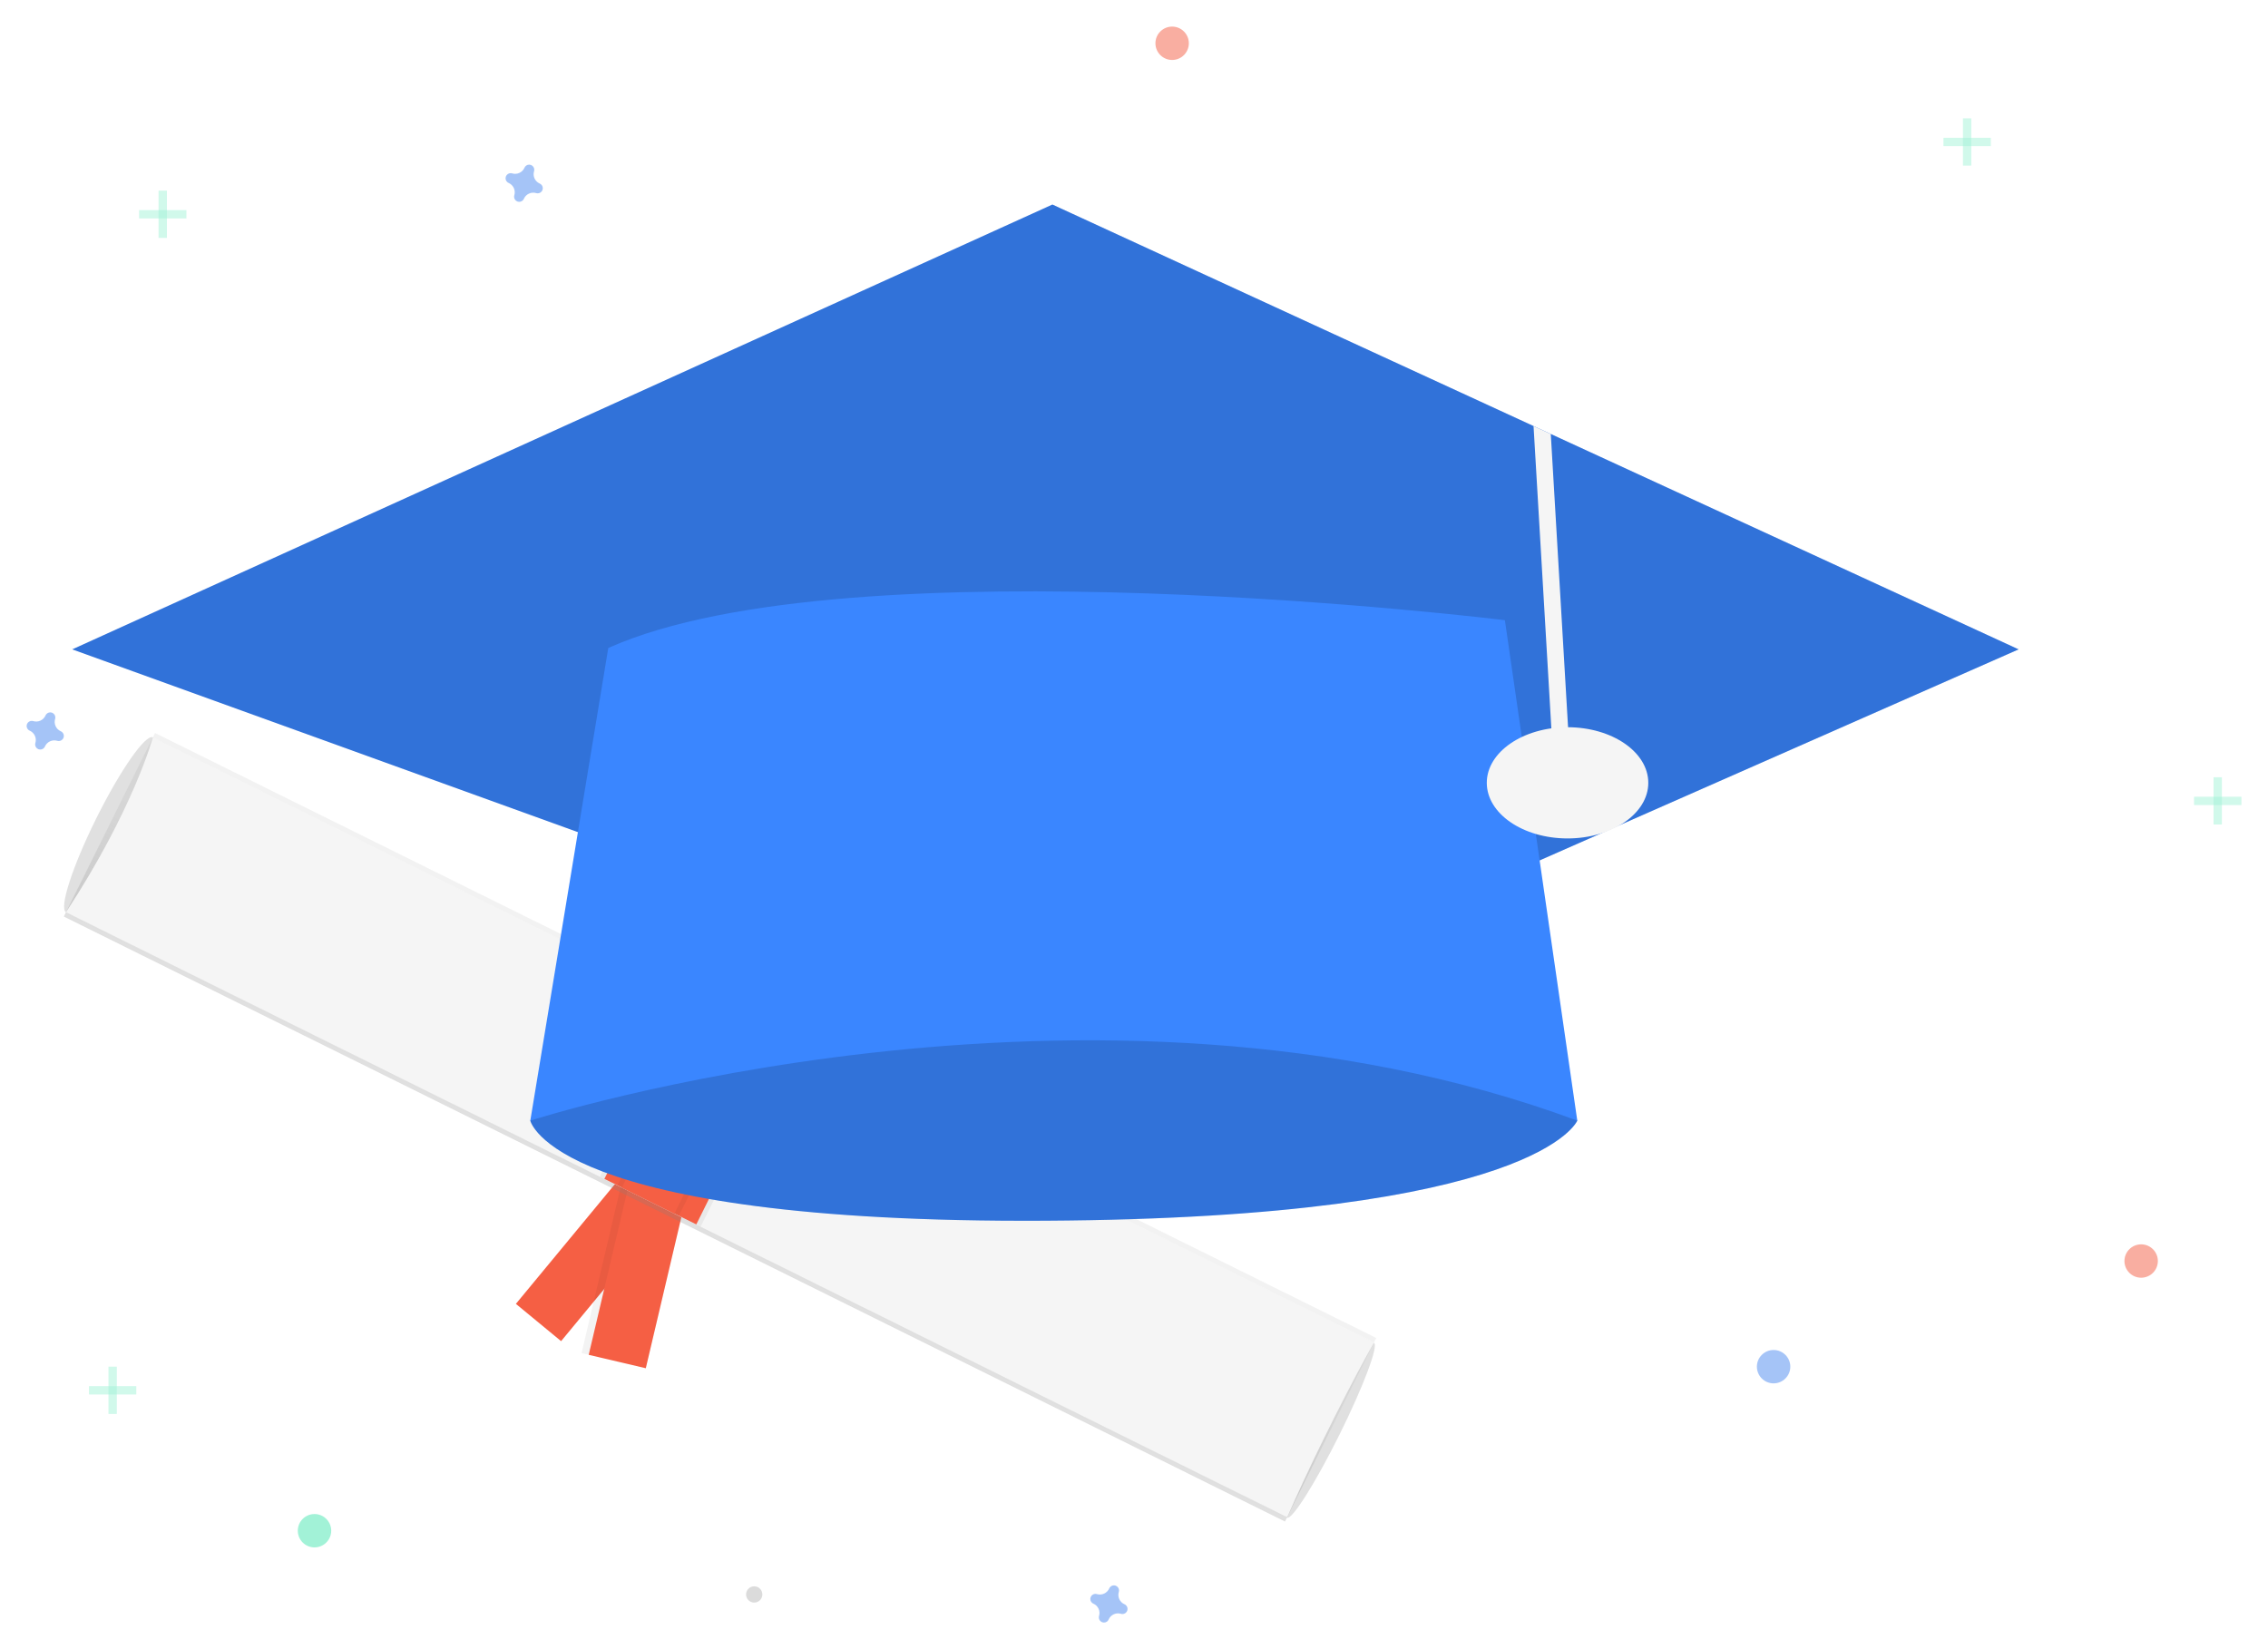 <svg width="341" height="248" viewBox="0 0 341 248" fill="none" xmlns="http://www.w3.org/2000/svg">
<defs>
<filter id="filter0_d" x="0" y="0" width="341" height="248" filterUnits="userSpaceOnUse" color-interpolation-filters="sRGB">
<feFlood flood-opacity="0" result="BackgroundImageFix"/>
<feColorMatrix in="SourceAlpha" type="matrix" values="0 0 0 0 0 0 0 0 0 0 0 0 0 0 0 0 0 0 127 0"/>
<feOffset dy="4"/>
<feGaussianBlur stdDeviation="2"/>
<feColorMatrix type="matrix" values="0 0 0 0 0 0 0 0 0 0 0 0 0 0 0 0 0 0 0.25 0"/>
<feBlend mode="normal" in2="BackgroundImageFix" result="effect1_dropShadow"/>
<feBlend mode="normal" in="SourceGraphic" in2="effect1_dropShadow" result="shape"/>
</filter>
<linearGradient id="paint0_linear" x1="101.403" y1="179.318" x2="115.087" y2="151.701" gradientUnits="userSpaceOnUse">
<stop stop-color="#808080" stop-opacity="0.25"/>
<stop offset="0.535" stop-color="#808080" stop-opacity="0.12"/>
<stop offset="1" stop-color="#808080" stop-opacity="0.1"/>
</linearGradient>
</defs>
<g filter="url(#filter0_d)">
<path d="M18.431 121.007C22.038 113.748 24.078 107.425 22.988 106.885C21.897 106.345 18.09 111.791 14.483 119.051C10.876 126.31 8.836 132.632 9.927 133.173C11.017 133.713 14.825 128.266 18.431 121.007Z" fill="#E0E0E0"/>
<path d="M201.389 211.748C204.996 204.489 207.319 198.307 206.578 197.94C205.838 197.573 202.313 203.16 198.707 210.419C195.1 217.678 192.777 223.86 193.518 224.227C194.258 224.594 197.783 219.007 201.389 211.748Z" fill="#E0E0E0"/>
<path d="M103.073 175.051L96.275 169.445L77.565 192.074L84.363 197.679L103.073 175.051Z" fill="#F55F44"/>
<path opacity="0.05" d="M87.441 199.484L97.097 201.752L103.822 173.185L94.166 170.918L87.441 199.484Z" fill="black"/>
<path d="M88.515 199.737L97.097 201.752L103.822 173.185L95.241 171.17L88.515 199.737Z" fill="#F55F44"/>
<path d="M23.314 106.228L9.6 133.83L193.206 224.806L206.92 197.204L23.314 106.228Z" fill="url(#paint0_linear)"/>
<path d="M193.533 224.149C189.939 222.427 7.294 131.868 9.927 133.173C20.064 117.721 22.988 106.885 22.988 106.885L206.594 197.861C206.594 197.861 200.146 209.161 193.533 224.149Z" fill="#F5F5F5"/>
<path opacity="0.05" d="M118.41 154.166L103.274 146.667L90.213 172.954L105.349 180.454L118.41 154.166Z" fill="black"/>
<path d="M117.752 153.84L103.932 146.993L90.871 173.28L104.691 180.128L117.752 153.84Z" fill="#F55F44"/>
<path opacity="0.05" d="M115.12 152.536L105.907 147.971L92.846 174.259L102.059 178.824L115.12 152.536Z" fill="black"/>
<path d="M114.462 152.21L106.565 148.297L93.504 174.585L101.401 178.498L114.462 152.21Z" fill="#F55F44"/>
<path d="M113.398 236.995C114.075 236.995 114.623 236.447 114.623 235.772C114.623 235.096 114.075 234.549 113.398 234.549C112.722 234.549 112.173 235.096 112.173 235.772C112.173 236.447 112.722 236.995 113.398 236.995Z" fill="#DBDBDB"/>
<g opacity="0.5">
<path opacity="0.5" d="M17.562 201.52H16.306V208.627H17.562V201.52Z" fill="#47E6B1"/>
<path opacity="0.5" d="M20.493 205.701V204.446H13.376V205.701H20.493Z" fill="#47E6B1"/>
</g>
<g opacity="0.5">
<path opacity="0.5" d="M334.069 112.885H332.813V119.992H334.069V112.885Z" fill="#47E6B1"/>
<path opacity="0.5" d="M337 117.065V115.811H329.883V117.065H337Z" fill="#47E6B1"/>
</g>
<g opacity="0.5">
<path opacity="0.5" d="M25.098 24.667H23.842V31.775H25.098V24.667Z" fill="#47E6B1"/>
<path opacity="0.5" d="M28.029 28.848V27.594H20.912V28.848H28.029Z" fill="#47E6B1"/>
</g>
<g opacity="0.5">
<path opacity="0.5" d="M296.39 13.797H295.134V20.904H296.39V13.797Z" fill="#47E6B1"/>
<path opacity="0.5" d="M299.321 17.978V16.724H292.203V17.978H299.321Z" fill="#47E6B1"/>
</g>
<path opacity="0.5" d="M9.145 105.968C8.799 105.817 8.52 105.545 8.362 105.202C8.204 104.86 8.178 104.472 8.288 104.111C8.306 104.056 8.317 103.999 8.321 103.941C8.332 103.775 8.288 103.611 8.197 103.473C8.107 103.334 7.974 103.228 7.818 103.171C7.663 103.114 7.493 103.108 7.334 103.155C7.175 103.201 7.035 103.298 6.936 103.43C6.901 103.477 6.873 103.528 6.85 103.581C6.699 103.927 6.427 104.205 6.084 104.363C5.741 104.521 5.352 104.547 4.991 104.437C4.936 104.42 4.878 104.408 4.82 104.404C4.655 104.394 4.491 104.437 4.352 104.528C4.213 104.618 4.107 104.751 4.05 104.906C3.992 105.062 3.987 105.231 4.033 105.39C4.08 105.549 4.177 105.688 4.309 105.788C4.356 105.822 4.407 105.851 4.46 105.873C4.807 106.024 5.085 106.296 5.243 106.639C5.401 106.981 5.428 107.369 5.318 107.73C5.3 107.785 5.289 107.842 5.284 107.9C5.274 108.066 5.318 108.23 5.408 108.368C5.499 108.507 5.632 108.613 5.787 108.67C5.943 108.727 6.113 108.733 6.272 108.686C6.431 108.64 6.57 108.543 6.67 108.411C6.704 108.364 6.733 108.313 6.756 108.26C6.906 107.914 7.179 107.636 7.522 107.478C7.865 107.32 8.254 107.294 8.615 107.404C8.67 107.421 8.727 107.433 8.785 107.437C8.951 107.447 9.115 107.404 9.254 107.313C9.393 107.223 9.499 107.09 9.556 106.935C9.613 106.779 9.619 106.61 9.572 106.451C9.526 106.292 9.429 106.153 9.297 106.053C9.25 106.019 9.199 105.99 9.145 105.968Z" fill="#4D8AF0"/>
<path opacity="0.5" d="M81.155 23.604C80.809 23.453 80.53 23.181 80.372 22.839C80.214 22.496 80.187 22.108 80.298 21.747C80.315 21.692 80.327 21.635 80.331 21.577C80.341 21.412 80.298 21.247 80.207 21.109C80.116 20.97 79.984 20.864 79.828 20.807C79.672 20.75 79.503 20.744 79.344 20.791C79.185 20.837 79.045 20.934 78.945 21.066C78.911 21.113 78.882 21.164 78.86 21.217C78.709 21.563 78.436 21.841 78.093 21.999C77.751 22.157 77.362 22.183 77 22.073C76.945 22.056 76.888 22.044 76.83 22.04C76.664 22.03 76.5 22.073 76.361 22.164C76.222 22.254 76.117 22.387 76.059 22.542C76.002 22.698 75.996 22.867 76.043 23.026C76.09 23.185 76.186 23.325 76.319 23.424C76.365 23.458 76.416 23.487 76.47 23.509C76.816 23.66 77.095 23.932 77.253 24.275C77.411 24.617 77.437 25.006 77.327 25.366C77.309 25.421 77.298 25.479 77.294 25.537C77.284 25.702 77.327 25.866 77.418 26.004C77.508 26.143 77.641 26.249 77.797 26.306C77.952 26.363 78.122 26.369 78.281 26.322C78.44 26.276 78.58 26.179 78.68 26.047C78.714 26 78.743 25.949 78.765 25.896C78.916 25.55 79.189 25.272 79.531 25.114C79.874 24.956 80.263 24.93 80.624 25.04C80.68 25.058 80.737 25.069 80.795 25.073C80.96 25.083 81.125 25.04 81.263 24.949C81.402 24.859 81.508 24.726 81.566 24.571C81.623 24.416 81.629 24.246 81.582 24.087C81.535 23.928 81.439 23.789 81.306 23.689C81.259 23.655 81.208 23.626 81.155 23.604Z" fill="#4D8AF0"/>
<path opacity="0.5" d="M169.073 237.248C168.727 237.098 168.449 236.825 168.291 236.483C168.133 236.141 168.106 235.752 168.216 235.391C168.234 235.336 168.245 235.279 168.25 235.221C168.26 235.056 168.216 234.892 168.126 234.753C168.035 234.615 167.902 234.509 167.747 234.452C167.591 234.394 167.421 234.389 167.262 234.435C167.103 234.482 166.964 234.578 166.864 234.711C166.829 234.757 166.801 234.808 166.778 234.862C166.628 235.207 166.355 235.486 166.012 235.644C165.669 235.801 165.28 235.828 164.919 235.718C164.864 235.7 164.806 235.689 164.748 235.684C164.583 235.674 164.419 235.718 164.28 235.808C164.141 235.899 164.035 236.031 163.978 236.187C163.92 236.342 163.915 236.512 163.961 236.67C164.008 236.829 164.105 236.969 164.237 237.068C164.284 237.103 164.335 237.131 164.389 237.154C164.735 237.304 165.013 237.577 165.171 237.919C165.33 238.261 165.356 238.65 165.246 239.01C165.228 239.066 165.217 239.123 165.212 239.181C165.202 239.346 165.246 239.51 165.336 239.649C165.427 239.787 165.56 239.893 165.715 239.95C165.871 240.008 166.041 240.013 166.2 239.967C166.359 239.92 166.499 239.824 166.598 239.691C166.633 239.645 166.661 239.594 166.684 239.54C166.834 239.195 167.107 238.916 167.45 238.758C167.793 238.601 168.182 238.574 168.543 238.684C168.598 238.702 168.656 238.713 168.714 238.718C168.879 238.728 169.043 238.684 169.182 238.594C169.321 238.503 169.427 238.371 169.484 238.215C169.542 238.06 169.547 237.89 169.501 237.732C169.454 237.573 169.357 237.433 169.225 237.333C169.178 237.299 169.127 237.271 169.073 237.248Z" fill="#4D8AF0"/>
<path opacity="0.5" d="M321.928 188.141C323.316 188.141 324.44 187.018 324.44 185.632C324.44 184.247 323.316 183.124 321.928 183.124C320.541 183.124 319.416 184.247 319.416 185.632C319.416 187.018 320.541 188.141 321.928 188.141Z" fill="#F55F44"/>
<path opacity="0.5" d="M266.665 204.028C268.052 204.028 269.177 202.905 269.177 201.52C269.177 200.134 268.052 199.011 266.665 199.011C265.278 199.011 264.153 200.134 264.153 201.52C264.153 202.905 265.278 204.028 266.665 204.028Z" fill="#4D8AF0"/>
<path opacity="0.5" d="M47.287 228.696C48.674 228.696 49.799 227.573 49.799 226.187C49.799 224.802 48.674 223.679 47.287 223.679C45.9 223.679 44.775 224.802 44.775 226.187C44.775 227.573 45.9 228.696 47.287 228.696Z" fill="#47E6B1"/>
<path opacity="0.5" d="M176.234 5.017C177.622 5.017 178.746 3.894 178.746 2.509C178.746 1.123 177.622 0 176.234 0C174.847 0 173.723 1.123 173.723 2.509C173.723 3.894 174.847 5.017 176.234 5.017Z" fill="#F55F44"/>
<path d="M89.781 149.467L79.733 164.519C79.733 164.519 83.082 179.988 157.185 179.57C231.288 179.152 237.149 164.519 237.149 164.519L223.334 144.45L181.049 115.602L89.781 149.467Z" fill="#3A86FF"/>
<path opacity="0.15" d="M89.781 149.467L79.733 164.519C79.733 164.519 83.082 179.988 157.185 179.57C231.288 179.152 237.149 164.519 237.149 164.519L223.334 144.45L181.049 115.602L89.781 149.467Z" fill="black"/>
<path d="M303.507 93.652L171.629 151.767L10.864 93.652L158.232 26.758L230.572 60.067L233.164 61.263L303.507 93.652Z" fill="#3A86FF"/>
<path opacity="0.15" d="M303.507 93.652L171.629 151.767L10.864 93.652L158.232 26.758L230.572 60.067L233.164 61.263L303.507 93.652Z" fill="black"/>
<path d="M235.893 107.583L233.381 107.734L230.572 60.067L233.164 61.263L235.893 107.583Z" fill="#F5F5F5"/>
<path d="M91.456 93.443L79.733 164.519C79.733 164.519 163.884 137.343 237.149 164.519L226.264 89.262C226.264 89.262 127.879 77.138 91.456 93.443Z" fill="#3A86FF"/>
<path d="M235.684 122.083C242.39 122.083 247.825 118.339 247.825 113.721C247.825 109.103 242.39 105.359 235.684 105.359C228.979 105.359 223.543 109.103 223.543 113.721C223.543 118.339 228.979 122.083 235.684 122.083Z" fill="#F5F5F5"/>
</g>

</svg>
